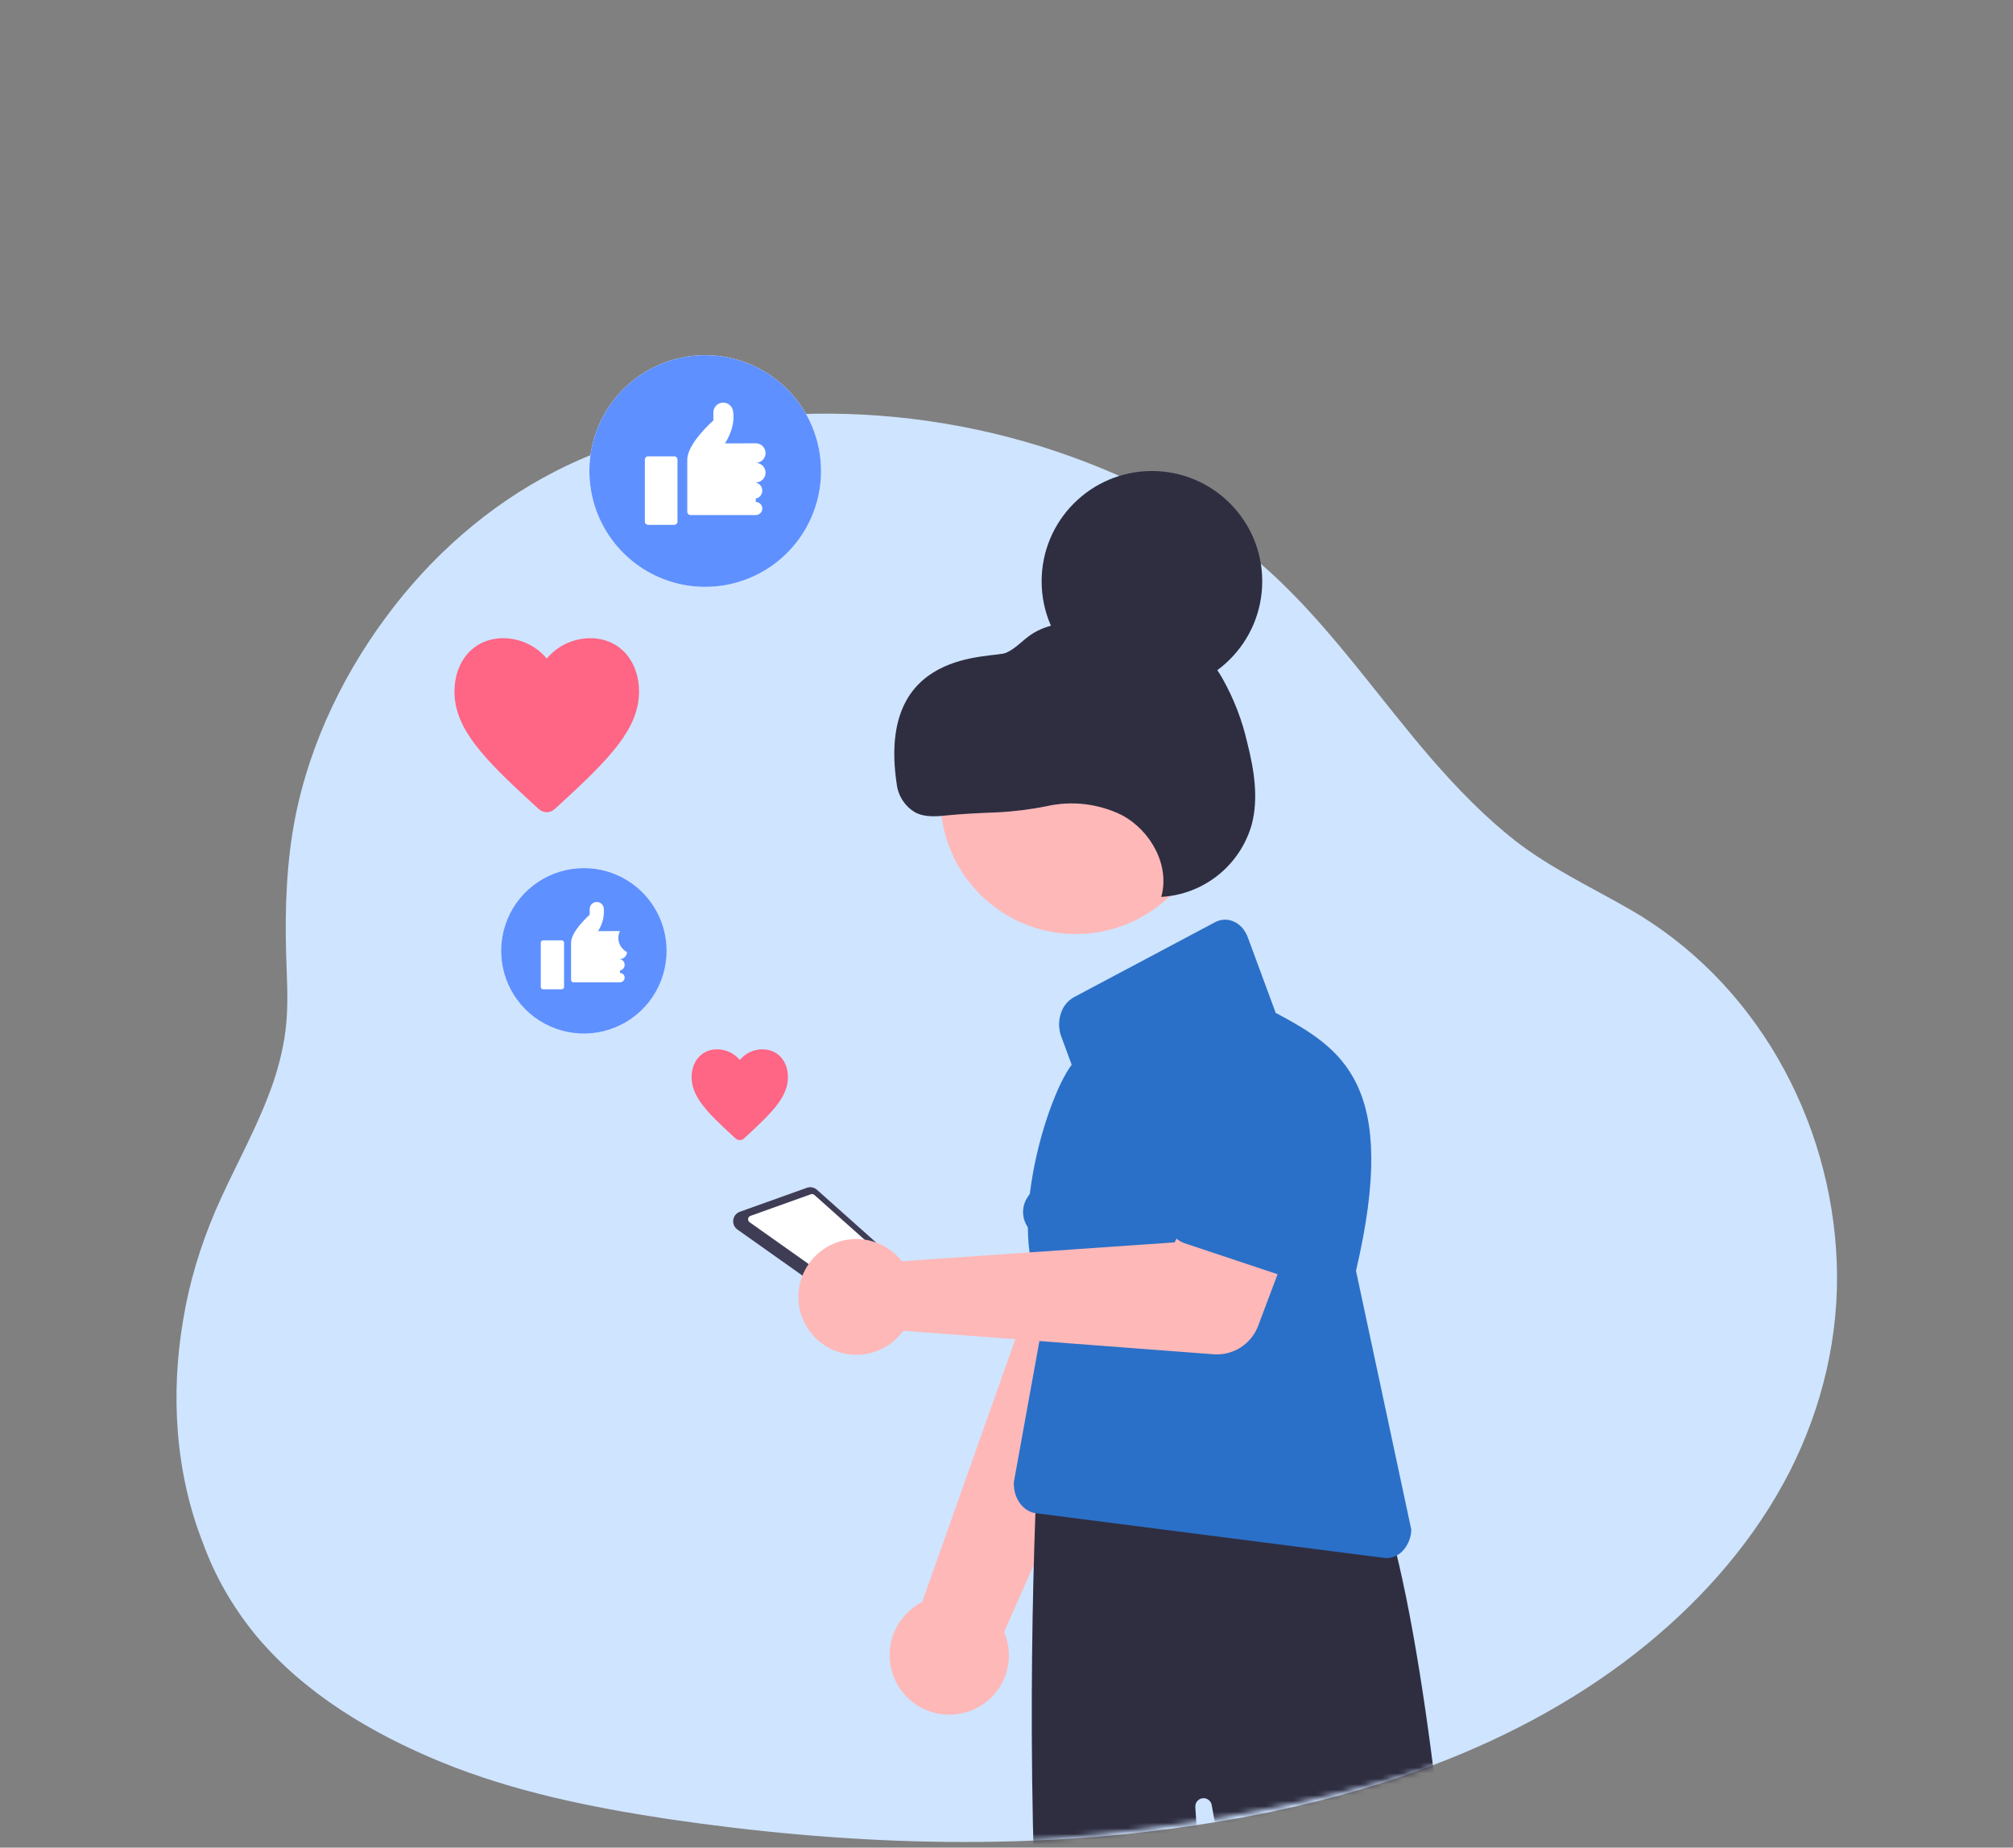 <svg width="365" height="335" viewBox="0 0 365 335" fill="none" xmlns="http://www.w3.org/2000/svg">
<rect x="0" y="0" width="365" height="335" fill="#808080" stroke="none"/>
<path d="M46.948 295.952C61.875 314.016 88.489 323.474 110.923 327.393C161.505 336.169 218.229 336.851 266.338 316.657C294.914 304.643 320.759 282.32 329.46 252.583C338.587 221.569 325.877 185.016 298.581 167.634C291.587 163.204 283.825 159.966 277.086 155.194C254.226 138.92 243.222 111.996 219.594 96.403C197.502 81.833 170.462 74.847 144.019 75.954C132.077 76.465 120.135 78.425 108.961 82.685C83.883 92.228 64.776 114.296 56.502 139.517C52.151 152.724 52.066 165.163 52.748 178.796C53.431 194.048 47.119 204.017 40.721 217.564C28.95 242.529 29.291 274.566 46.948 295.952Z" fill="#CFE4FF"/>
<path d="M46.351 296.464C55.137 307.029 67.335 314.271 79.959 319.469C93.095 324.837 106.913 327.649 120.903 329.779C152.549 334.465 184.962 335.743 216.609 330.972C245.866 326.626 275.465 317.083 298.667 298.083C309.158 289.477 318.286 278.997 324.512 266.813C330.483 255.054 333.554 242.018 333.042 228.811C332.019 202.739 318.2 177.859 295.425 164.823C288.431 160.818 281.18 157.41 274.783 152.468C269.238 148.122 264.291 143.01 259.685 137.728C250.472 127.077 242.454 115.404 232.304 105.605C221.556 95.21 208.164 87.798 194.175 82.77C179.333 77.403 163.382 74.761 147.601 75.017C131.565 75.272 115.102 78.084 100.772 85.412C88.574 91.632 78.082 100.919 69.979 111.911C61.449 123.413 55.222 137.046 53.004 151.19C51.725 159.369 51.639 167.72 51.981 175.984C52.151 180.159 52.236 184.249 51.554 188.339C50.957 191.918 49.933 195.496 48.569 198.904C45.839 205.976 42.086 212.537 39.1 219.439C36.371 225.829 34.324 232.475 33.215 239.291C30.912 252.754 31.765 266.983 36.797 279.764C39.015 285.898 42.256 291.437 46.351 296.464C46.948 297.231 48.057 296.123 47.46 295.356C29.632 273.629 30.059 241.848 41.574 217.394C44.645 210.833 48.142 204.443 50.531 197.626C51.725 194.218 52.663 190.725 53.09 187.146C53.601 183.227 53.431 179.307 53.26 175.388C52.919 167.208 53.004 158.858 54.369 150.764C55.648 143.351 58.037 136.109 61.193 129.292C66.908 117.108 75.097 106.031 85.418 97.341C96.763 87.712 110.24 81.663 124.741 78.766C155.79 72.546 189.739 78.51 216.609 95.296C228.55 102.708 237.763 113.189 246.463 124.01C254.908 134.575 263.267 145.481 274.015 153.831C280.327 158.688 287.578 162.096 294.487 166.015C300.202 169.338 305.491 173.258 310.097 178.029C318.968 187.146 325.28 198.649 328.607 210.918C332.019 223.358 332.445 236.65 329.374 249.175C326.218 262.211 319.48 274.14 310.694 284.279C291.843 306.007 265.059 318.446 237.507 325.263C206.97 332.846 174.982 333.783 143.763 330.972C128.921 329.608 113.908 327.819 99.407 324.155C86.186 320.832 73.05 315.89 61.705 308.222C56.331 304.643 51.469 300.383 47.289 295.356C46.863 294.674 45.754 295.697 46.351 296.464Z" fill="#CFE4FF"/>
<mask id="mask0_1417_2" style="mask-type:alpha" maskUnits="userSpaceOnUse" x="-24" y="0" width="389" height="335">
<path d="M-4.688 285.458C14.597 308.794 48.98 321.013 77.963 326.077C143.313 337.415 216.597 338.296 278.751 312.207C315.669 296.686 349.06 267.845 360.301 229.427C372.092 189.358 355.672 142.134 320.407 119.678C311.371 113.954 301.343 109.771 292.637 103.607C263.102 82.581 248.886 47.796 218.361 27.652C189.818 8.828 154.884 -0.198 120.722 1.233C105.293 1.893 89.865 4.425 75.429 9.929C43.029 22.258 18.344 50.768 7.655 83.352C2.034 100.414 1.924 116.486 2.806 134.098C3.687 153.803 -4.468 166.682 -12.733 184.185C-27.941 216.438 -27.5 257.828 -4.688 285.458Z" fill="#CFE4FF"/>
<path d="M-5.46 286.118C5.891 299.768 21.65 309.125 37.96 315.839C54.931 322.774 72.784 326.407 90.857 329.159C131.742 335.213 173.618 336.865 214.503 330.7C252.303 325.086 290.543 312.757 320.518 288.21C334.072 277.092 345.864 263.552 353.909 247.81C361.623 232.619 365.59 215.777 364.929 198.715C363.606 165.031 345.754 132.888 316.33 116.045C307.293 110.872 297.926 106.469 289.661 100.084C282.498 94.47 276.106 87.865 270.155 81.04C258.253 67.28 247.894 52.2 234.78 39.54C220.895 26.111 203.593 16.534 185.52 10.039C166.345 3.104 145.737 -0.308 125.35 0.022C104.632 0.352 83.363 3.985 64.849 13.451C49.09 21.487 35.535 33.486 25.066 47.686C14.046 62.547 6.001 80.16 3.136 98.433C1.483 109 1.373 119.788 1.814 130.466C2.034 135.86 2.144 141.144 1.263 146.427C0.491 151.051 -0.831 155.674 -2.594 160.077C-6.121 169.214 -10.97 177.69 -14.827 186.606C-18.353 194.862 -20.998 203.448 -22.431 212.255C-25.406 229.647 -24.304 248.031 -17.802 264.542C-14.937 272.468 -10.749 279.623 -5.46 286.118C-4.688 287.109 -3.256 285.678 -4.027 284.687C-27.059 256.617 -26.508 215.557 -11.631 183.964C-7.664 175.488 -3.145 167.232 -0.06 158.426C1.483 154.023 2.695 149.51 3.246 144.886C3.908 139.823 3.687 134.759 3.467 129.695C3.026 119.128 3.136 108.34 4.899 97.882C6.552 88.305 9.638 78.949 13.716 70.142C21.099 54.401 31.678 40.091 45.013 28.863C59.67 16.424 77.082 8.608 95.816 4.865C135.929 -3.17 179.79 4.535 214.503 26.221C229.932 35.798 241.833 49.337 253.074 63.318C263.984 76.967 274.784 91.058 288.669 101.845C296.824 108.12 306.191 112.523 315.118 117.587C322.501 121.88 329.334 126.943 335.285 133.108C346.746 144.886 354.901 159.747 359.198 175.598C363.606 191.67 364.157 208.842 360.19 225.024C356.113 241.866 347.407 257.277 336.056 270.377C311.701 298.447 277.098 314.518 241.503 323.325C202.051 333.122 160.725 334.333 120.391 330.7C101.216 328.939 81.82 326.627 63.086 321.894C46.005 317.601 29.034 311.216 14.377 301.309C7.434 296.686 1.153 291.182 -4.247 284.687C-4.798 283.806 -6.231 285.127 -5.46 286.118Z" fill="#CFE4FF"/>
</mask>
<g mask="url(#mask0_1417_2)">
<path d="M105.87 187.402C114.154 187.402 120.87 180.686 120.87 172.402C120.87 164.118 114.154 157.402 105.87 157.402C97.586 157.402 90.87 164.118 90.87 172.402C90.87 180.686 97.586 187.402 105.87 187.402Z" fill="white"/>
<path d="M105.87 157.402C102.903 157.402 100.003 158.282 97.537 159.93C95.07 161.578 93.147 163.921 92.012 166.662C90.877 169.402 90.58 172.419 91.158 175.328C91.737 178.238 93.166 180.911 95.263 183.008C97.361 185.106 100.034 186.535 102.944 187.114C105.853 187.692 108.87 187.395 111.61 186.26C114.351 185.125 116.694 183.202 118.342 180.735C119.99 178.269 120.87 175.369 120.87 172.402C120.87 168.424 119.29 164.608 116.477 161.795C113.664 158.982 109.848 157.402 105.87 157.402V157.402ZM102.279 178.951C102.279 179.063 102.234 179.171 102.155 179.25C102.076 179.329 101.968 179.374 101.856 179.374H98.476C98.364 179.374 98.256 179.329 98.177 179.25C98.098 179.171 98.053 179.063 98.053 178.951V170.923C98.053 170.811 98.098 170.703 98.177 170.624C98.256 170.545 98.364 170.5 98.476 170.5H101.856C101.968 170.5 102.076 170.545 102.155 170.624C102.234 170.703 102.279 170.811 102.279 170.923V178.951ZM113.687 172.613C113.687 172.949 113.553 173.272 113.316 173.509C113.078 173.747 112.756 173.881 112.419 173.881V173.902C112.658 173.951 112.872 174.08 113.026 174.269C113.18 174.458 113.265 174.694 113.265 174.937C113.265 175.181 113.18 175.417 113.026 175.605C112.872 175.794 112.658 175.923 112.419 175.972V176.416C112.644 176.416 112.858 176.505 113.017 176.663C113.175 176.822 113.265 177.037 113.265 177.261C113.265 177.485 113.175 177.7 113.017 177.859C112.858 178.017 112.644 178.106 112.419 178.106H103.969C103.857 178.106 103.749 178.062 103.67 177.982C103.591 177.903 103.546 177.796 103.546 177.684V170.923C103.546 168.81 106.926 165.853 106.926 165.853V164.822C106.926 164.509 107.041 164.207 107.249 163.972C107.456 163.738 107.743 163.588 108.054 163.551C108.365 163.514 108.679 163.593 108.936 163.772C109.193 163.951 109.375 164.218 109.448 164.522L109.462 164.585C109.626 166.074 109.263 167.573 108.435 168.822H111.036C111.075 168.818 111.112 168.81 111.152 168.81H112.419C112.083 169.483 112.028 170.261 112.266 170.974C112.503 171.687 113.015 172.277 113.687 172.613V172.613Z" fill="#5E90FF"/>
<path d="M127.87 106.402C139.468 106.402 148.87 97 148.87 85.402C148.87 73.804 139.468 64.402 127.87 64.402C116.272 64.402 106.87 73.804 106.87 85.402C106.87 97 116.272 106.402 127.87 106.402Z" fill="white"/>
<path d="M127.87 64.402C123.717 64.402 119.657 65.633 116.203 67.941C112.75 70.249 110.058 73.528 108.469 77.365C106.879 81.203 106.463 85.425 107.274 89.499C108.084 93.572 110.084 97.314 113.021 100.251C115.958 103.188 119.7 105.188 123.773 105.998C127.847 106.809 132.069 106.393 135.906 104.803C139.744 103.214 143.023 100.522 145.331 97.069C147.638 93.615 148.87 89.555 148.87 85.402C148.87 79.832 146.658 74.491 142.719 70.553C138.781 66.614 133.44 64.402 127.87 64.402ZM122.842 94.571C122.842 94.728 122.78 94.878 122.669 94.989C122.558 95.1 122.407 95.162 122.25 95.162H117.518C117.361 95.162 117.211 95.1 117.1 94.989C116.989 94.878 116.927 94.728 116.927 94.571V83.331C116.927 83.174 116.989 83.024 117.1 82.913C117.211 82.802 117.361 82.74 117.518 82.74H122.25C122.407 82.74 122.558 82.802 122.669 82.913C122.78 83.024 122.842 83.174 122.842 83.331V94.571ZM138.814 85.698C138.814 86.168 138.627 86.62 138.294 86.953C137.961 87.285 137.51 87.472 137.039 87.472V87.502C137.373 87.57 137.673 87.752 137.889 88.016C138.104 88.28 138.222 88.61 138.222 88.951C138.222 89.292 138.104 89.622 137.889 89.886C137.673 90.15 137.373 90.332 137.039 90.4V91.022C137.353 91.022 137.654 91.146 137.876 91.368C138.098 91.59 138.222 91.891 138.222 92.205C138.222 92.518 138.098 92.819 137.876 93.041C137.654 93.263 137.353 93.388 137.039 93.388H125.208C125.051 93.388 124.901 93.325 124.79 93.215C124.679 93.103 124.617 92.953 124.617 92.796V83.331C124.617 80.374 129.349 76.233 129.349 76.233V74.791C129.348 74.352 129.509 73.929 129.8 73.601C130.091 73.273 130.492 73.063 130.928 73.011C131.363 72.959 131.802 73.069 132.162 73.32C132.522 73.57 132.777 73.944 132.88 74.371C132.886 74.399 132.892 74.429 132.898 74.458C133.49 77.416 131.461 80.39 131.461 80.39H135.103C135.157 80.385 135.209 80.374 135.265 80.374H137.039C137.51 80.374 137.961 80.561 138.294 80.894C138.627 81.226 138.814 81.678 138.814 82.148C138.814 82.619 138.627 83.07 138.294 83.403C137.961 83.736 137.51 83.923 137.039 83.923C137.51 83.923 137.961 84.11 138.294 84.443C138.627 84.776 138.814 85.227 138.814 85.698V85.698Z" fill="#5E90FF"/>
<path d="M174.623 310.6C176.153 310.244 177.586 309.558 178.822 308.589C180.058 307.62 181.066 306.391 181.776 304.99C182.485 303.589 182.879 302.05 182.93 300.48C182.98 298.91 182.686 297.349 182.067 295.905L221.67 206.433L199.015 200.727L167.211 290.469C164.855 291.669 163.02 293.691 162.055 296.153C161.09 298.615 161.062 301.345 161.976 303.827C162.889 306.308 164.681 308.368 167.012 309.616C169.343 310.864 172.051 311.214 174.623 310.6V310.6Z" fill="#FFB8B8"/>
<path d="M210.308 234.435L188.275 224.121C187.648 223.827 187.092 223.402 186.644 222.875C186.196 222.347 185.867 221.729 185.68 221.062C185.492 220.396 185.451 219.697 185.558 219.013C185.665 218.329 185.918 217.676 186.3 217.099L199.691 196.877C201.212 193.68 203.938 191.216 207.272 190.025C210.606 188.835 214.276 189.014 217.478 190.524C220.68 192.035 223.152 194.752 224.354 198.082C225.556 201.412 225.388 205.083 223.889 208.29L216.965 231.453C216.766 232.116 216.427 232.729 215.971 233.249C215.514 233.769 214.951 234.185 214.319 234.468C213.687 234.751 213.002 234.894 212.31 234.889C211.618 234.883 210.935 234.728 210.308 234.435H210.308Z" fill="#2A70C8"/>
<path d="M133.702 222.928L157.994 240.126C158.305 240.352 158.68 240.474 159.064 240.474C159.449 240.474 159.823 240.352 160.135 240.126L166.699 235.198C166.917 235.038 167.096 234.831 167.224 234.593C167.351 234.354 167.423 234.09 167.434 233.82C167.446 233.55 167.396 233.281 167.289 233.033C167.182 232.784 167.02 232.563 166.816 232.386L148.124 215.717C147.878 215.503 147.58 215.357 147.26 215.295C146.94 215.233 146.609 215.257 146.301 215.364L134.137 219.717C133.825 219.832 133.55 220.03 133.341 220.29C133.133 220.55 132.999 220.862 132.955 221.192C132.91 221.522 132.956 221.858 133.087 222.164C133.219 222.47 133.432 222.734 133.702 222.928H133.702Z" fill="#3F3D56"/>
<path d="M135.91 221.601L157.801 237.1C157.911 237.183 158.045 237.228 158.183 237.23C158.32 237.231 158.455 237.188 158.566 237.107L164.47 232.674C164.537 232.627 164.594 232.566 164.638 232.496C164.682 232.425 164.711 232.347 164.725 232.266C164.738 232.184 164.735 232.101 164.716 232.02C164.697 231.94 164.663 231.864 164.614 231.797C164.587 231.76 164.556 231.727 164.522 231.697L147.662 216.662C147.574 216.586 147.468 216.535 147.354 216.514C147.24 216.493 147.123 216.503 147.014 216.542L136.058 220.462C135.948 220.504 135.852 220.575 135.779 220.668C135.707 220.76 135.66 220.871 135.645 220.988C135.63 221.104 135.647 221.223 135.693 221.331C135.74 221.439 135.815 221.532 135.91 221.601V221.601Z" fill="white"/>
<path d="M262.675 466.178C262.564 466.178 262.453 466.174 262.341 466.166L248.242 465.122C247.276 465.046 246.36 464.662 245.628 464.027C244.897 463.391 244.388 462.538 244.178 461.592L219.698 327.22C219.617 326.848 219.398 326.521 219.085 326.305C218.772 326.089 218.389 326 218.013 326.055C217.637 326.111 217.296 326.307 217.059 326.605C216.822 326.902 216.707 327.278 216.737 327.657L225.429 460.05C225.478 460.669 225.398 461.291 225.195 461.877C224.991 462.463 224.669 463.001 224.247 463.457C223.826 463.913 223.315 464.277 222.746 464.525C222.178 464.774 221.564 464.902 220.943 464.902H210.207C209.302 464.903 208.417 464.63 207.669 464.12C206.921 463.609 206.345 462.885 206.015 462.042C179.014 391.336 188.792 252.795 188.87 251.402L189.87 250.402L243.648 259.688L243.761 259.798C262.136 273.294 270.088 431.348 267.166 461.414C267.148 462.691 266.677 463.92 265.837 464.882C264.994 465.712 263.858 466.178 262.675 466.178V466.178Z" fill="#2F2E41"/>
<path d="M195.074 169.357C208.638 169.357 219.635 158.361 219.635 144.796C219.635 131.232 208.638 120.235 195.074 120.235C181.509 120.235 170.513 131.232 170.513 144.796C170.513 158.361 181.509 169.357 195.074 169.357Z" fill="#FFB8B8"/>
<path d="M251.403 282.505C251.153 282.505 250.904 282.48 250.659 282.43L187.581 274.336C185.322 273.88 183.711 271.47 183.833 268.728L189.87 235.402C181.87 225.402 189.429 199.576 194.317 193.047L192.427 187.931C191.939 186.602 191.91 185.149 192.343 183.802C192.714 182.533 193.567 181.46 194.718 180.812L220.318 167.211C222.587 166.005 225.25 167.239 226.255 169.959L231.275 183.545L231.198 183.585C243.219 190.028 253.87 196.402 245.87 230.402L255.899 277.358C255.866 278.839 255.269 280.251 254.231 281.307C253.481 282.06 252.466 282.49 251.403 282.505Z" fill="#2A70C8"/>
<path d="M162.403 227.455C162.806 227.834 163.178 228.245 163.517 228.682L212.992 225.264L218.3 214.448L235.67 220.324L228.135 240.385C227.526 242.006 226.408 243.385 224.948 244.316C223.489 245.247 221.767 245.68 220.04 245.549L163.781 241.282C162.535 243.012 160.792 244.322 158.784 245.037C156.776 245.753 154.598 245.84 152.539 245.287C150.481 244.734 148.639 243.567 147.259 241.942C145.88 240.317 145.028 238.311 144.816 236.19C144.605 234.069 145.044 231.933 146.076 230.068C147.108 228.203 148.683 226.696 150.592 225.748C152.502 224.799 154.654 224.455 156.764 224.76C158.874 225.065 160.84 226.005 162.403 227.455V227.455Z" fill="#FFB8B8"/>
<path d="M212.099 222.879C211.853 222.281 211.738 221.637 211.763 220.991C211.788 220.345 211.953 219.711 212.245 219.135L222.447 198.985C223.492 195.846 225.739 193.249 228.695 191.764C231.651 190.279 235.076 190.027 238.218 191.062C241.36 192.098 243.963 194.338 245.457 197.29C246.95 200.242 247.212 203.665 246.185 206.81L242.256 229.126C242.144 229.763 241.896 230.368 241.528 230.9C241.161 231.432 240.684 231.879 240.128 232.21C239.573 232.542 238.952 232.749 238.31 232.819C237.667 232.889 237.016 232.819 236.403 232.615L214.839 225.436C214.225 225.232 213.662 224.898 213.19 224.456C212.717 224.015 212.345 223.477 212.099 222.879Z" fill="#2A70C8"/>
<path d="M134.885 206.426C134.682 206.615 134.415 206.721 134.138 206.721C133.86 206.721 133.593 206.615 133.39 206.426L132.816 205.907C128.118 201.597 125.405 198.796 125.405 195.305C125.405 192.457 127.208 190.256 130.034 190.256C130.817 190.26 131.59 190.435 132.298 190.768C133.007 191.1 133.636 191.583 134.139 192.183C134.643 191.583 135.27 191.1 135.978 190.768C136.687 190.435 137.459 190.26 138.241 190.256C141.071 190.256 142.87 192.449 142.87 195.305C142.87 198.789 140.157 201.589 135.459 205.907L134.885 206.426Z" fill="#FF6584"/>
<path d="M100.57 146.699C100.181 147.061 99.669 147.263 99.138 147.263C98.606 147.263 98.094 147.061 97.705 146.699L96.605 145.704C87.603 137.444 82.405 132.078 82.405 125.388C82.405 119.931 85.859 115.714 91.274 115.714C92.775 115.722 94.255 116.057 95.614 116.694C96.972 117.332 98.176 118.257 99.141 119.406C100.105 118.257 101.307 117.332 102.665 116.695C104.022 116.057 105.502 115.722 107.001 115.714C112.423 115.714 115.87 119.917 115.87 125.388C115.87 132.064 110.672 137.43 101.67 145.704L100.57 146.699Z" fill="#FF6584"/>
<path d="M208.87 125.402C219.916 125.402 228.87 116.448 228.87 105.402C228.87 94.356 219.916 85.402 208.87 85.402C197.824 85.402 188.87 94.356 188.87 105.402C188.87 116.448 197.824 125.402 208.87 125.402Z" fill="#2F2E41"/>
<path d="M171.823 147.833C169.869 148.039 167.791 148.225 166.033 147.348C165.093 146.814 164.292 146.067 163.694 145.165C163.097 144.264 162.721 143.235 162.596 142.161C158.87 117.402 179.923 119.439 182.413 118.366C184.088 117.645 185.32 116.195 186.817 115.153C190.089 112.876 194.334 112.709 198.319 112.623C203.051 112.521 207.954 112.451 212.297 114.332C216.202 116.162 219.446 119.153 221.588 122.896C223.706 126.623 225.259 130.645 226.194 134.829C227.398 139.616 228.217 144.68 226.978 149.458C225.955 153.089 223.822 156.31 220.878 158.669C217.934 161.029 214.326 162.409 210.559 162.616C212.175 156.909 208.648 150.583 203.415 147.791C199.194 145.714 194.39 145.142 189.799 146.169C186.821 146.773 183.802 147.149 180.767 147.294C177.789 147.406 174.213 147.58 171.823 147.833Z" fill="#2F2E41"/>
</g>
</svg>
